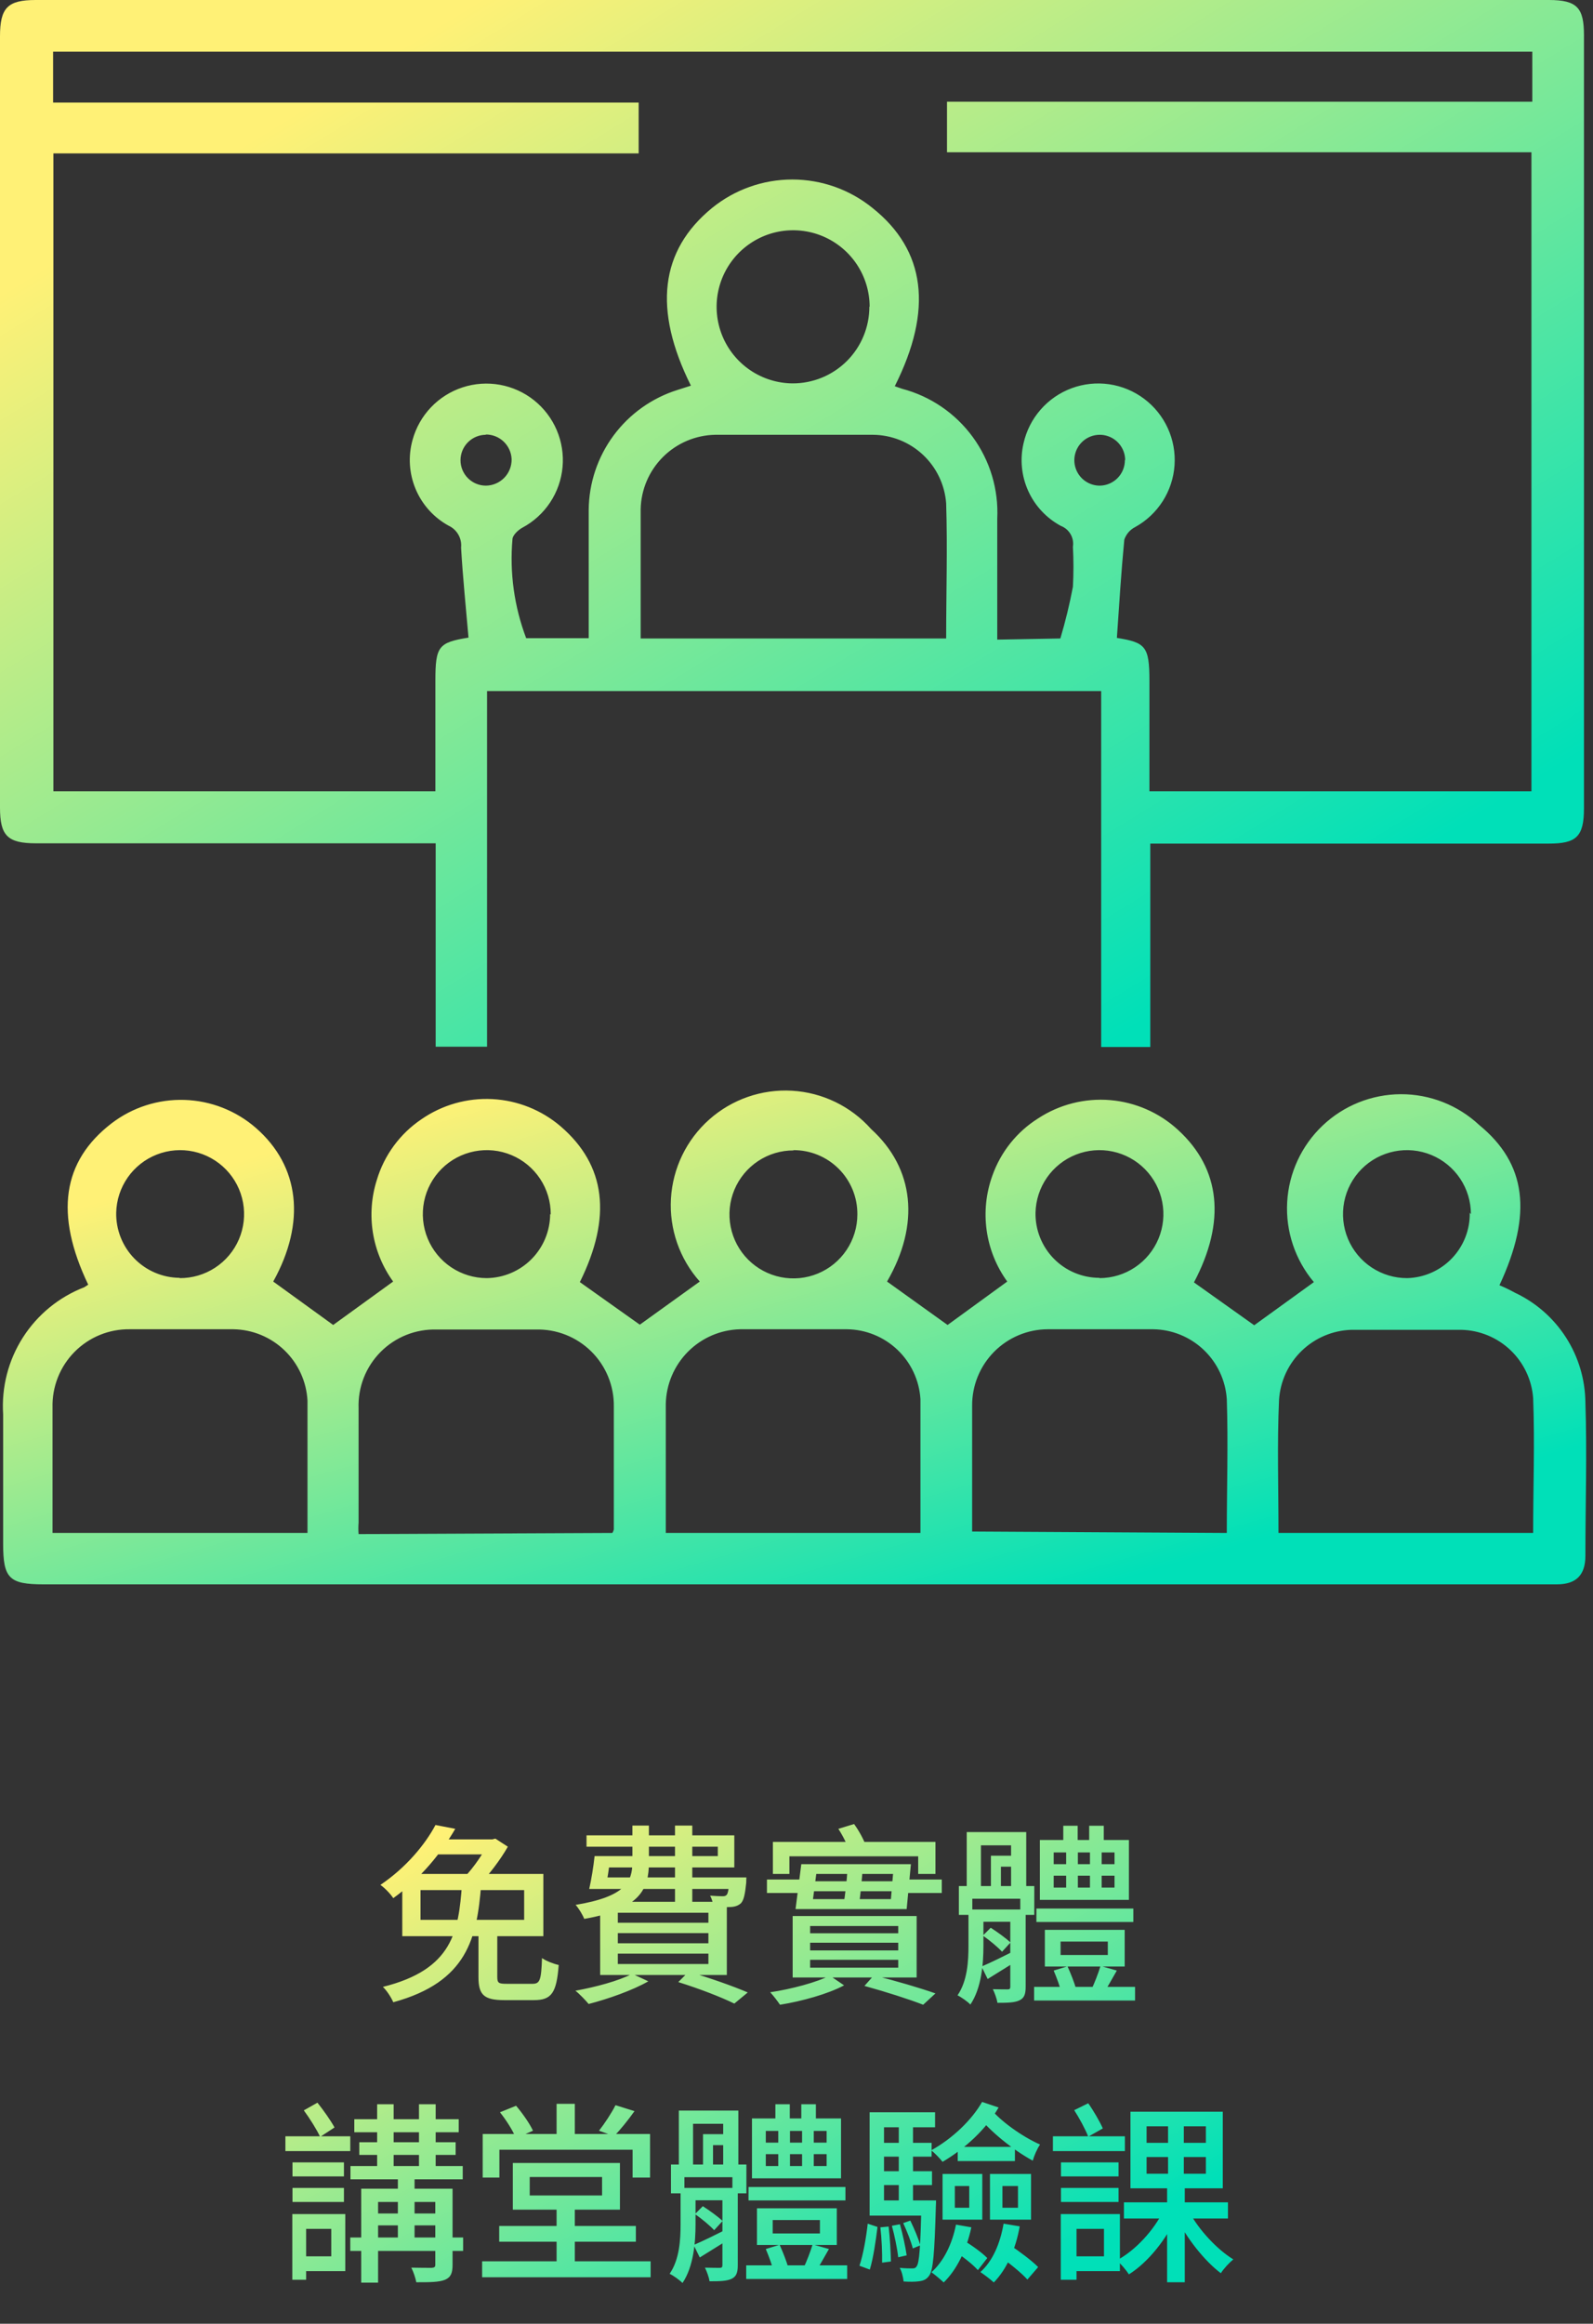 <svg width="166" height="242" viewBox="0 0 166 242" fill="none" xmlns="http://www.w3.org/2000/svg">
<rect x="0" y="0" width="166" height="242" fill="#333333" stroke="none"/>
<path d="M49.86 200.92V205.9C49.86 207.74 50.42 208.3 52.56 208.3C53 208.3 55.18 208.3 55.64 208.3C57.48 208.3 58 207.54 58.22 204.64C57.68 204.52 56.9 204.22 56.48 203.92C56.4 206.24 56.26 206.6 55.48 206.6C54.98 206.6 53.2 206.6 52.82 206.6C51.96 206.6 51.82 206.52 51.82 205.88V200.92H49.86ZM45.38 190.06C44.32 192.06 42.34 194.48 39.64 196.3C40.08 196.6 40.7 197.24 40.98 197.68C43.9 195.58 45.98 192.96 47.44 190.46L45.38 190.06ZM43.82 196.84H54.62V199.94H43.82V196.84ZM41.92 195.16V201.64H56.62V195.16H41.92ZM50.88 191.56V191.92C50.42 192.94 49.36 194.5 48.44 195.44C48.86 195.68 49.5 196.08 49.86 196.36C50.9 195.32 52.16 193.66 52.92 192.32L51.62 191.48L51.3 191.56H50.88ZM45.32 191.56L44.36 193.12H51.44V191.56H45.32ZM48.14 196.28C47.78 201.08 47.22 205.1 39.9 206.92C40.32 207.32 40.78 208.04 40.98 208.52C48.74 206.4 49.7 201.78 50.14 196.28H48.14ZM62.52 193.3V194.48H76.52V191.14H61.12V192.32H74.8V193.3H62.52ZM61.96 193.3C61.84 194.42 61.62 195.76 61.4 196.72H63.08C63.28 195.8 63.48 194.48 63.62 193.3H61.96ZM62.2 195.52L61.84 196.72H76.6V195.52H62.2ZM76.02 195.52V195.72C75.94 196.76 75.86 197.18 75.72 197.34C75.6 197.46 75.48 197.48 75.28 197.48C75.06 197.48 74.58 197.46 74 197.42C74.18 197.74 74.32 198.24 74.34 198.58C75.08 198.62 75.8 198.62 76.16 198.6C76.58 198.58 76.94 198.46 77.22 198.2C77.52 197.86 77.64 197.24 77.76 196.08C77.76 195.88 77.78 195.52 77.78 195.52H76.02ZM65.9 190.12V193.92C65.9 195.94 65.2 197.52 59.98 198.38C60.3 198.72 60.72 199.42 60.88 199.84C66.74 198.82 67.62 196.7 67.62 193.96V190.12H65.9ZM70.34 190.12V198.06H72.14V190.12H70.34ZM64.38 201.32H73.82V202.38H64.38V201.32ZM64.38 203.46H73.82V204.54H64.38V203.46ZM64.38 199.2H73.82V200.24H64.38V199.2ZM62.54 198.06V205.68H75.74V198.06H62.54ZM70.68 206.42C72.92 207.12 75.18 208 76.52 208.66L77.92 207.5C76.44 206.86 74 206 71.76 205.34L70.68 206.42ZM65.88 205.56C64.46 206.3 62.06 206.94 59.96 207.32C60.38 207.64 61.04 208.34 61.34 208.7C63.36 208.18 65.92 207.28 67.56 206.34L65.88 205.56ZM80.54 191.82V195.16H82.26V193.32H95.68V195.16H97.48V191.82H80.54ZM88.32 194.6C88.24 195.84 88.08 197.4 87.88 198.42H89.5C89.66 197.44 89.8 195.88 89.9 194.6H88.32ZM84.42 202.32H93.6V203.12H84.42V202.32ZM84.42 204.1H93.6V204.92H84.42V204.1ZM84.42 200.58H93.6V201.34H84.42V200.58ZM82.6 199.54V205.94H95.52V199.54H82.6ZM90.08 206.82C92.4 207.46 94.76 208.22 96.2 208.78L97.48 207.6C95.9 207.04 93.38 206.3 91.06 205.72L90.08 206.82ZM85.06 195.16H93.06L92.84 197.78H84.72L85.06 195.16ZM83.5 194.14L82.9 198.82H94.48L94.92 194.14H83.5ZM86.46 205.74C85.2 206.42 82.44 207.16 80.26 207.48C80.58 207.82 81.04 208.42 81.28 208.78C83.54 208.42 86.28 207.66 87.96 206.76L86.46 205.74ZM79.92 195.74V197.14H84.34V196.96H93.52V197.14H98.14V195.74H93.52V195.92H84.34V195.74H79.92ZM87.36 190.46C87.82 191.16 88.32 192.14 88.48 192.78L90.24 192.24C90.02 191.6 89.5 190.64 89 189.96L87.36 190.46ZM108 198.76V200.16H118.1V198.76H108ZM107.76 206.92V208.34H118.28V206.92H107.76ZM110.8 190.14V192.6H112.3V190.14H110.8ZM113.5 190.14V192.6H115.02V190.14H113.5ZM109.8 195.34H116.14V196.58H109.8V195.34ZM109.8 192.92H116.14V194.14H109.8V192.92ZM108.36 191.62V197.86H117.64V191.62H108.36ZM110.52 202.2H115.44V203.6H110.52V202.2ZM108.88 200.98V204.8H117.2V200.98H108.88ZM114.68 204.74C114.46 205.48 114.04 206.56 113.7 207.26L114.92 207.7C115.34 207.08 115.86 206.12 116.38 205.22L114.68 204.74ZM109.8 205.22C110.12 205.98 110.5 207 110.64 207.64L112.14 207.14C111.96 206.5 111.58 205.52 111.24 204.78L109.8 205.22ZM111.1 192.3V197.32H112.32V192.3H111.1ZM113.58 192.3V197.32H114.8V192.3H113.58ZM101.64 198.86V200.14H106.18V198.86H101.64ZM105.28 198.86V206.9C105.28 207.1 105.22 207.18 105.02 207.18C104.82 207.18 104.16 207.18 103.46 207.16C103.66 207.56 103.88 208.18 103.94 208.58C105.04 208.58 105.74 208.56 106.24 208.32C106.74 208.08 106.88 207.66 106.88 206.92V198.86H105.28ZM100.74 190.8V197.04H102.22V192.18H105.36V197.04H106.94V190.8H100.74ZM99.92 196.42V199.42H101.32V197.74H106.32V199.42H107.78V196.42H99.92ZM103.26 193.26V196.9H104.3V194.4H106.38V193.26H103.26ZM100.92 198.86V202.62C100.92 204.22 100.82 206.28 99.78 207.8C100.16 207.98 100.84 208.46 101.12 208.76C102.28 207.04 102.48 204.5 102.48 202.64V198.86H100.92ZM102.28 204.8L102.92 206.1C103.96 205.46 105.12 204.74 106.3 204L106 203.02C104.6 203.72 103.24 204.4 102.28 204.8ZM102.42 201.58C103.12 202.06 104 202.8 104.42 203.26L105.3 202.3C104.84 201.86 103.98 201.24 103.24 200.76L102.42 201.58ZM36.92 220.7V222.06H47.8V220.7H36.92ZM36.52 225.58V226.96H48.22V225.58H36.52ZM36.5 233.02V234.42H48.26V233.02H36.5ZM37.44 223.1V224.42H47.48V223.1H37.44ZM39.3 219.14V226.16H41.02V219.14H39.3ZM43.66 219.14V226.16H45.4V219.14H43.66ZM41.46 226.2V233.44H43.2V226.2H41.46ZM45.36 227.94V235.86C45.36 236.1 45.26 236.16 44.98 236.18C44.74 236.18 43.78 236.18 42.86 236.16C43.08 236.58 43.3 237.24 43.38 237.68C44.8 237.68 45.74 237.68 46.38 237.42C46.98 237.16 47.16 236.72 47.16 235.86V227.94H45.36ZM37.64 227.94V237.72H39.4V229.32H46.12V227.94H37.64ZM38.54 230.52V231.76H46.1V230.52H38.54ZM30.48 225.2V226.66H35.84V225.2H30.48ZM30.48 227.86V229.32H35.84V227.86H30.48ZM29.74 222.48V224.02H36.5V222.48H29.74ZM31.2 230.58V232.12H34.52V234.98H31.2V236.52H35.98V230.58H31.2ZM30.46 230.58V237.42H31.9V230.58H30.46ZM31.66 219.78C32.28 220.62 33.02 221.8 33.36 222.54L34.86 221.56C34.48 220.86 33.72 219.78 33.08 218.98L31.66 219.78ZM50.24 235.5V237.16H67.8V235.5H50.24ZM52.02 231.82V233.46H66.26V231.82H52.02ZM58 229.82V236.42H59.9V229.82H58ZM58 219.1V222.86H59.9V219.1H58ZM50.3 222.24V226.78H52.04V223.88H65.92V226.78H67.74V222.24H50.3ZM55.2 226.72H62.74V228.64H55.2V226.72ZM53.44 225.26V230.12H64.6V225.26H53.44ZM52.1 219.98C52.76 220.8 53.48 221.94 53.76 222.68L55.54 221.9C55.2 221.16 54.46 220.1 53.78 219.3L52.1 219.98ZM64.14 219.24C63.74 220.04 63 221.16 62.42 221.9L64 222.46C64.62 221.82 65.42 220.84 66.12 219.86L64.14 219.24ZM78 227.76V229.16H88.1V227.76H78ZM77.76 235.92V237.34H88.28V235.92H77.76ZM80.8 219.14V221.6H82.3V219.14H80.8ZM83.5 219.14V221.6H85.02V219.14H83.5ZM79.8 224.34H86.14V225.58H79.8V224.34ZM79.8 221.92H86.14V223.14H79.8V221.92ZM78.36 220.62V226.86H87.64V220.62H78.36ZM80.52 231.2H85.44V232.6H80.52V231.2ZM78.88 229.98V233.8H87.2V229.98H78.88ZM84.68 233.74C84.46 234.48 84.04 235.56 83.7 236.26L84.92 236.7C85.34 236.08 85.86 235.12 86.38 234.22L84.68 233.74ZM79.8 234.22C80.12 234.98 80.5 236 80.64 236.64L82.14 236.14C81.96 235.5 81.58 234.52 81.24 233.78L79.8 234.22ZM81.1 221.3V226.32H82.32V221.3H81.1ZM83.58 221.3V226.32H84.8V221.3H83.58ZM71.64 227.86V229.14H76.18V227.86H71.64ZM75.28 227.86V235.9C75.28 236.1 75.22 236.18 75.02 236.18C74.82 236.18 74.16 236.18 73.46 236.16C73.66 236.56 73.88 237.18 73.94 237.58C75.04 237.58 75.74 237.56 76.24 237.32C76.74 237.08 76.88 236.66 76.88 235.92V227.86H75.28ZM70.74 219.8V226.04H72.22V221.18H75.36V226.04H76.94V219.8H70.74ZM69.92 225.42V228.42H71.32V226.74H76.32V228.42H77.78V225.42H69.92ZM73.26 222.26V225.9H74.3V223.4H76.38V222.26H73.26ZM70.92 227.86V231.62C70.92 233.22 70.82 235.28 69.78 236.8C70.16 236.98 70.84 237.46 71.12 237.76C72.28 236.04 72.48 233.5 72.48 231.64V227.86H70.92ZM72.28 233.8L72.92 235.1C73.96 234.46 75.12 233.74 76.3 233L76 232.02C74.6 232.72 73.24 233.4 72.28 233.8ZM72.42 230.58C73.12 231.06 74 231.8 74.42 232.26L75.3 231.3C74.84 230.86 73.98 230.24 73.24 229.76L72.42 230.58ZM91.56 223.16V224.6H97.08V223.16H91.56ZM91.56 226.12V227.56H97.12V226.12H91.56ZM93.66 221.14V230.22H95.14V221.14H93.66ZM94.12 231.52C94.5 232.34 94.94 233.44 95.12 234.16L95.9 233.84C95.72 233.16 95.26 232.08 94.86 231.26L94.12 231.52ZM92.94 231.8C93.22 232.82 93.5 234.18 93.6 235.08L94.48 234.88C94.36 234 94.06 232.66 93.78 231.64L92.94 231.8ZM91.74 231.96C91.88 233.14 91.94 234.64 91.92 235.64L92.84 235.52C92.82 234.54 92.74 233.04 92.6 231.88L91.74 231.96ZM90.42 231.58C90.28 232.9 89.96 234.8 89.56 235.96L90.64 236.36C91 235.2 91.28 233.26 91.44 231.92L90.42 231.58ZM96.02 229.16V229.44C95.92 234.04 95.8 235.66 95.52 236.02C95.4 236.22 95.26 236.24 95.04 236.24C94.8 236.24 94.32 236.24 93.76 236.18C93.98 236.58 94.12 237.18 94.16 237.6C94.76 237.64 95.38 237.64 95.76 237.58C96.22 237.52 96.54 237.4 96.82 237C97.24 236.44 97.38 234.7 97.52 229.82C97.54 229.62 97.54 229.16 97.54 229.16H96.02ZM97.44 219.98H90.62V230.74H96.82V229.16H92.12V221.54H97.44V219.98ZM99.5 227.66H101V229.92H99.5V227.66ZM98.22 226.4V231.16H102.36V226.4H98.22ZM104.46 227.66H106.08V229.92H104.46V227.66ZM103.16 226.4V231.16H107.44V226.4H103.16ZM99.62 231.68C99.22 233.7 98.34 235.5 97.06 236.64C97.44 236.9 98.06 237.44 98.34 237.7C99.7 236.38 100.72 234.3 101.22 231.96L99.62 231.68ZM99.8 223.58V225.06H105.76V223.58H99.8ZM99.46 234.44C100.32 235 101.4 235.84 101.9 236.42L102.88 235.16C102.36 234.62 101.26 233.82 100.4 233.32L99.46 234.44ZM104.58 231.58C104.22 233.66 103.44 235.48 102.16 236.62C102.56 236.88 103.26 237.42 103.56 237.7C104.88 236.36 105.84 234.26 106.26 231.86L104.58 231.58ZM104.12 234.94C105.14 235.66 106.44 236.7 107.06 237.4L108.18 236.1C107.54 235.44 106.22 234.46 105.2 233.78L104.12 234.94ZM102.34 218.9C101.28 220.76 99.28 222.7 97.04 223.94C97.4 224.22 97.96 224.8 98.22 225.14C100.6 223.74 102.76 221.74 104.06 219.48L102.34 218.9ZM103.12 219.5L101.84 220.28C103.18 221.98 105.56 223.9 107.62 225.02C107.74 224.56 108.08 223.76 108.38 223.34C106.5 222.5 104.24 220.9 103.12 219.5ZM117.12 229.36V231.04H127.96V229.36H117.12ZM123.92 230.34L122.56 230.86C123.62 233.06 125.5 235.44 127.22 236.74C127.5 236.28 128.1 235.64 128.52 235.3C126.82 234.26 124.92 232.22 123.92 230.34ZM119.48 224.64H125.66V226.38H119.48V224.64ZM119.48 221.44H125.66V223.16H119.48V221.44ZM117.8 219.92V227.9H127.42V219.92H117.8ZM121.24 230.22C120.24 232.28 118.3 234.38 116.38 235.4C116.78 235.74 117.36 236.42 117.64 236.86C119.64 235.6 121.58 233.18 122.66 230.72L121.24 230.22ZM121.72 220.7V227.18H121.62V237.68H123.46V227.18H123.36V220.7H121.72ZM110.56 225.2V226.66H116.56V225.2H110.56ZM110.56 227.86V229.32H116.56V227.86H110.56ZM109.72 222.48V224.02H117.22V222.48H109.72ZM111.38 230.58V232.12H115.04V234.98H111.38V236.52H116.7V230.58H111.38ZM110.54 230.58V237.42H112.18V230.58H110.54ZM111.94 219.76C112.48 220.6 113.12 221.78 113.4 222.52L114.92 221.66C114.6 220.94 113.98 219.86 113.4 219.04L111.94 219.76Z" fill="url(#paint0_linear_105_748)"/>
<path d="M119.867 87.825V109.037H114.75V71.968H50.755V109.008H45.4V87.825H3.749C0.774 87.825 0 87.022 0 84.106V3.778C0 0.803 0.803 0 3.719 0H161.399C164.374 0 165.058 0.833 165.058 3.689V84.195C165.058 87.17 164.225 87.855 161.399 87.855H119.748L119.867 87.825ZM110.495 66.493C111.023 64.722 111.46 62.925 111.804 61.108C111.879 59.721 111.879 58.331 111.804 56.943C111.876 56.493 111.791 56.032 111.563 55.637C111.336 55.241 110.98 54.936 110.555 54.772C109.051 53.966 107.854 52.687 107.149 51.133C106.445 49.579 106.272 47.836 106.657 46.174C106.947 44.873 107.558 43.666 108.435 42.663C109.311 41.66 110.425 40.892 111.674 40.43C112.924 39.968 114.269 39.827 115.587 40.018C116.906 40.21 118.155 40.729 119.221 41.528C120.287 42.327 121.136 43.38 121.69 44.592C122.244 45.803 122.486 47.134 122.393 48.463C122.301 49.792 121.877 51.076 121.16 52.199C120.443 53.322 119.456 54.247 118.29 54.891C117.756 55.162 117.351 55.632 117.159 56.2C116.832 59.591 116.624 62.983 116.386 66.434C119.361 66.91 119.777 67.297 119.777 70.897V82.41H159.584V15.857H98.684V10.591H159.674V5.385H5.534V10.681H66.553V15.976H5.563V82.41H45.37V70.897C45.37 67.297 45.697 66.91 48.821 66.404C48.554 63.28 48.226 60.157 48.048 57.033C48.097 56.562 47.997 56.087 47.762 55.676C47.527 55.266 47.169 54.939 46.739 54.742C45.199 53.895 43.992 52.552 43.311 50.932C42.631 49.312 42.517 47.509 42.99 45.817C43.339 44.543 43.998 43.376 44.909 42.42C45.819 41.465 46.953 40.75 48.208 40.341C49.464 39.931 50.801 39.84 52.1 40.075C53.399 40.31 54.62 40.864 55.652 41.687C56.684 42.51 57.496 43.577 58.014 44.791C58.532 46.005 58.741 47.329 58.621 48.644C58.502 49.959 58.057 51.223 57.328 52.324C56.599 53.425 55.608 54.327 54.444 54.95C53.998 55.188 53.433 55.724 53.403 56.14C53.095 59.645 53.584 63.174 54.831 66.464H61.346C61.346 61.942 61.346 57.538 61.346 53.105C61.369 50.312 62.277 47.597 63.94 45.352C65.602 43.107 67.934 41.447 70.599 40.61L71.997 40.164C68.04 32.22 68.784 26.092 74.199 21.659C76.563 19.741 79.515 18.694 82.559 18.694C85.603 18.694 88.555 19.741 90.919 21.659C96.453 26.062 97.256 32.25 93.24 40.223L94.013 40.491C96.965 41.271 99.56 43.041 101.363 45.505C103.167 47.969 104.069 50.978 103.92 54.028V66.612L110.495 66.493ZM98.595 66.493C98.595 61.703 98.743 57.062 98.595 52.421C98.453 50.487 97.586 48.678 96.169 47.355C94.752 46.031 92.888 45.291 90.949 45.281C85.475 45.281 80 45.281 74.526 45.281C72.479 45.319 70.526 46.15 69.078 47.598C67.63 49.046 66.799 50.999 66.761 53.046C66.761 54.712 66.761 56.378 66.761 58.044V66.493H98.595ZM90.621 31.953C90.621 30.378 90.155 28.839 89.282 27.529C88.408 26.219 87.166 25.197 85.713 24.592C84.26 23.987 82.659 23.826 81.114 24.128C79.569 24.431 78.149 25.185 77.031 26.294C75.914 27.403 75.15 28.818 74.835 30.361C74.521 31.904 74.671 33.505 75.265 34.963C75.859 36.421 76.872 37.67 78.175 38.553C79.479 39.437 81.014 39.914 82.589 39.926C83.641 39.93 84.683 39.725 85.656 39.325C86.629 38.924 87.513 38.334 88.257 37.591C89 36.847 89.59 35.963 89.99 34.99C90.391 34.017 90.596 32.975 90.592 31.923L90.621 31.953ZM50.636 45.281C49.934 45.281 49.26 45.56 48.764 46.056C48.267 46.553 47.988 47.227 47.988 47.929C47.988 48.631 48.267 49.305 48.764 49.801C49.26 50.298 49.934 50.577 50.636 50.577C50.994 50.573 51.348 50.498 51.677 50.356C52.006 50.215 52.303 50.01 52.553 49.752C52.802 49.495 52.997 49.191 53.128 48.857C53.258 48.524 53.322 48.168 53.314 47.81C53.283 47.115 52.983 46.46 52.478 45.983C51.973 45.505 51.302 45.243 50.606 45.251L50.636 45.281ZM117.249 47.929C117.249 47.404 117.093 46.891 116.8 46.455C116.508 46.019 116.093 45.679 115.607 45.48C115.121 45.28 114.588 45.23 114.073 45.334C113.559 45.439 113.087 45.694 112.718 46.067C112.349 46.441 112.099 46.915 112 47.431C111.901 47.946 111.958 48.48 112.163 48.963C112.368 49.446 112.712 49.858 113.151 50.145C113.591 50.432 114.106 50.583 114.63 50.577C115.328 50.561 115.99 50.271 116.475 49.77C116.96 49.269 117.227 48.596 117.219 47.899L117.249 47.929Z" fill="url(#paint1_linear_105_748)"/>
<path d="M28.472 133.464L34.719 137.986L40.967 133.464C39.875 131.955 39.153 130.21 38.858 128.37C38.564 126.531 38.705 124.648 39.271 122.873C40.043 120.297 41.683 118.068 43.912 116.565C46.074 115.068 48.672 114.328 51.298 114.463C53.925 114.597 56.433 115.598 58.431 117.309C63.132 121.355 63.786 126.74 60.424 133.523L66.672 137.956L72.92 133.464C70.813 131.097 69.733 127.99 69.917 124.826C70.101 121.663 71.534 118.702 73.901 116.595C76.268 114.488 79.376 113.408 82.539 113.592C85.703 113.777 88.663 115.21 90.77 117.577C95.292 121.683 95.887 127.514 92.436 133.464L98.743 137.986L104.961 133.464C103.822 131.89 103.085 130.061 102.816 128.137C102.546 126.213 102.752 124.253 103.414 122.426C104.286 119.964 105.963 117.867 108.174 116.476C110.39 115.024 113.027 114.352 115.668 114.567C118.309 114.783 120.802 115.873 122.752 117.666C127.215 121.742 127.751 127.246 124.418 133.553L130.696 138.016L136.914 133.523C134.959 131.204 133.964 128.225 134.132 125.196C134.3 122.166 135.618 119.316 137.818 117.226C140.017 115.137 142.932 113.967 145.966 113.954C148.999 113.942 151.923 115.089 154.14 117.16C159.049 121.177 159.733 126.383 156.252 133.851C156.802 134.078 157.338 134.337 157.859 134.624C160.035 135.644 161.879 137.257 163.179 139.278C164.479 141.299 165.182 143.646 165.207 146.049C165.386 151.374 165.207 156.7 165.207 162.025C165.207 164.078 164.195 165 162.232 165H4.552C0.952 165 0.327 164.375 0.327 160.775V147.298C0.143 144.479 0.863 141.675 2.383 139.294C3.902 136.913 6.142 135.079 8.776 134.059L9.193 133.791C5.682 126.443 6.486 120.939 11.633 116.982C13.809 115.321 16.492 114.461 19.229 114.548C21.966 114.634 24.59 115.662 26.657 117.458C31.238 121.445 31.893 127.306 28.472 133.464ZM32.042 159.645C32.042 154.944 32.042 150.392 32.042 145.87C31.936 143.88 31.078 142.005 29.642 140.624C28.206 139.243 26.299 138.46 24.306 138.432C20.716 138.432 17.117 138.432 13.507 138.432C12.438 138.42 11.379 138.623 10.39 139.03C9.402 139.437 8.507 140.039 7.757 140.8C7.007 141.561 6.418 142.466 6.026 143.459C5.634 144.453 5.446 145.516 5.474 146.584C5.474 149.411 5.474 152.237 5.474 155.063V159.645H32.042ZM63.816 159.645C63.88 159.533 63.93 159.413 63.965 159.288C63.965 155.033 63.965 150.779 63.965 146.495C63.981 145.425 63.781 144.364 63.375 143.374C62.97 142.384 62.368 141.486 61.606 140.735C60.844 139.985 59.938 139.396 58.942 139.005C57.947 138.615 56.882 138.43 55.813 138.462H45.519C44.434 138.429 43.354 138.619 42.346 139.02C41.338 139.422 40.423 140.027 39.659 140.797C38.895 141.567 38.297 142.486 37.902 143.497C37.508 144.508 37.326 145.589 37.367 146.673C37.367 150.64 37.367 154.607 37.367 158.574C37.335 158.97 37.335 159.368 37.367 159.764L63.816 159.645ZM95.917 159.645C95.917 154.885 95.917 150.303 95.917 145.721C95.797 143.761 94.938 141.919 93.514 140.566C92.089 139.214 90.205 138.451 88.241 138.432C84.522 138.432 80.833 138.432 77.115 138.432C75.07 138.486 73.124 139.326 71.683 140.778C70.242 142.23 69.417 144.182 69.379 146.227C69.379 148.488 69.379 150.779 69.379 153.04V159.645H95.917ZM127.84 159.645C127.84 154.885 127.989 150.303 127.84 145.721C127.713 143.763 126.852 141.925 125.429 140.574C124.006 139.223 122.126 138.458 120.164 138.432C116.495 138.432 112.835 138.432 109.186 138.432C108.144 138.436 107.113 138.646 106.153 139.049C105.192 139.452 104.321 140.041 103.588 140.782C102.856 141.523 102.277 142.401 101.884 143.366C101.492 144.331 101.294 145.364 101.302 146.406C101.302 148.786 101.302 151.166 101.302 153.546V159.496L127.84 159.645ZM133.225 159.645H159.763C159.763 154.885 159.941 150.244 159.763 145.602C159.622 143.697 158.776 141.912 157.39 140.597C156.003 139.282 154.176 138.531 152.265 138.492C148.457 138.492 144.649 138.492 140.811 138.492C138.875 138.554 137.032 139.336 135.64 140.683C134.249 142.031 133.409 143.848 133.284 145.781C133.076 150.303 133.225 154.885 133.225 159.615V159.645ZM18.713 133.107C20.027 133.118 21.316 132.741 22.416 132.022C23.516 131.304 24.379 130.276 24.897 129.068C25.414 127.86 25.563 126.526 25.325 125.233C25.086 123.941 24.471 122.748 23.556 121.804C22.641 120.861 21.468 120.209 20.184 119.93C18.899 119.652 17.561 119.759 16.338 120.239C15.114 120.719 14.06 121.55 13.308 122.627C12.555 123.704 12.138 124.98 12.109 126.294C12.093 127.174 12.252 128.049 12.576 128.867C12.9 129.686 13.383 130.432 13.997 131.062C14.611 131.693 15.344 132.196 16.154 132.542C16.963 132.887 17.833 133.07 18.713 133.077V133.107ZM57.39 126.473C57.395 125.153 57.01 123.862 56.281 122.762C55.552 121.662 54.514 120.803 53.296 120.294C52.079 119.785 50.738 119.649 49.444 119.903C48.149 120.157 46.959 120.789 46.024 121.72C45.089 122.651 44.451 123.838 44.191 125.132C43.932 126.425 44.062 127.767 44.566 128.986C45.069 130.206 45.923 131.248 47.02 131.982C48.116 132.715 49.406 133.107 50.725 133.107C52.48 133.084 54.155 132.372 55.391 131.126C56.626 129.879 57.322 128.198 57.33 126.443L57.39 126.473ZM82.708 119.808C81.388 119.802 80.097 120.188 78.997 120.917C77.897 121.646 77.038 122.684 76.529 123.902C76.02 125.119 75.884 126.46 76.138 127.754C76.392 129.049 77.024 130.239 77.955 131.174C78.886 132.109 80.073 132.747 81.367 133.006C82.66 133.266 84.002 133.136 85.221 132.632C86.441 132.129 87.483 131.275 88.217 130.178C88.951 129.081 89.342 127.792 89.342 126.473C89.35 125.591 89.182 124.717 88.849 123.901C88.515 123.086 88.022 122.345 87.399 121.722C86.776 121.098 86.035 120.606 85.219 120.272C84.403 119.938 83.529 119.771 82.648 119.779L82.708 119.808ZM114.601 133.107C115.911 133.101 117.191 132.708 118.279 131.979C119.368 131.25 120.217 130.215 120.721 129.006C121.225 127.796 121.361 126.465 121.112 125.178C120.864 123.892 120.241 122.707 119.323 121.772C118.405 120.838 117.231 120.194 115.949 119.923C114.667 119.652 113.333 119.764 112.115 120.247C110.897 120.729 109.848 121.561 109.099 122.636C108.351 123.712 107.936 124.984 107.907 126.294C107.891 127.177 108.051 128.054 108.377 128.874C108.703 129.694 109.188 130.442 109.806 131.073C110.423 131.704 111.159 132.206 111.972 132.55C112.785 132.894 113.658 133.073 114.541 133.077L114.601 133.107ZM153.277 126.443C153.277 125.123 152.885 123.834 152.152 122.737C151.418 121.641 150.376 120.787 149.156 120.283C147.937 119.78 146.595 119.649 145.302 119.909C144.008 120.168 142.821 120.806 141.89 121.741C140.959 122.676 140.327 123.866 140.073 125.161C139.819 126.456 139.955 127.797 140.464 129.014C140.973 130.231 141.832 131.27 142.932 131.998C144.032 132.727 145.323 133.113 146.642 133.107C148.407 133.06 150.083 132.318 151.303 131.042C152.523 129.766 153.19 128.059 153.158 126.294L153.277 126.443Z" fill="url(#paint2_linear_105_748)"/>
<defs>
<linearGradient id="paint0_linear_105_748" x1="44.985" y1="191.682" x2="78.064" y2="253.05" gradientUnits="userSpaceOnUse">
<stop stop-color="#FFF176"/>
<stop offset="1" stop-color="#00E0B8"/>
</linearGradient>
<linearGradient id="paint1_linear_105_748" x1="26.384" y1="14.441" x2="92.771" y2="122.575" gradientUnits="userSpaceOnUse">
<stop stop-color="#FFF176"/>
<stop offset="1" stop-color="#00E0B8"/>
</linearGradient>
<linearGradient id="paint2_linear_105_748" x1="26.672" y1="120.383" x2="45.44" y2="185.171" gradientUnits="userSpaceOnUse">
<stop stop-color="#FFF176"/>
<stop offset="1" stop-color="#00E0B8"/>
</linearGradient>
</defs>
</svg>
